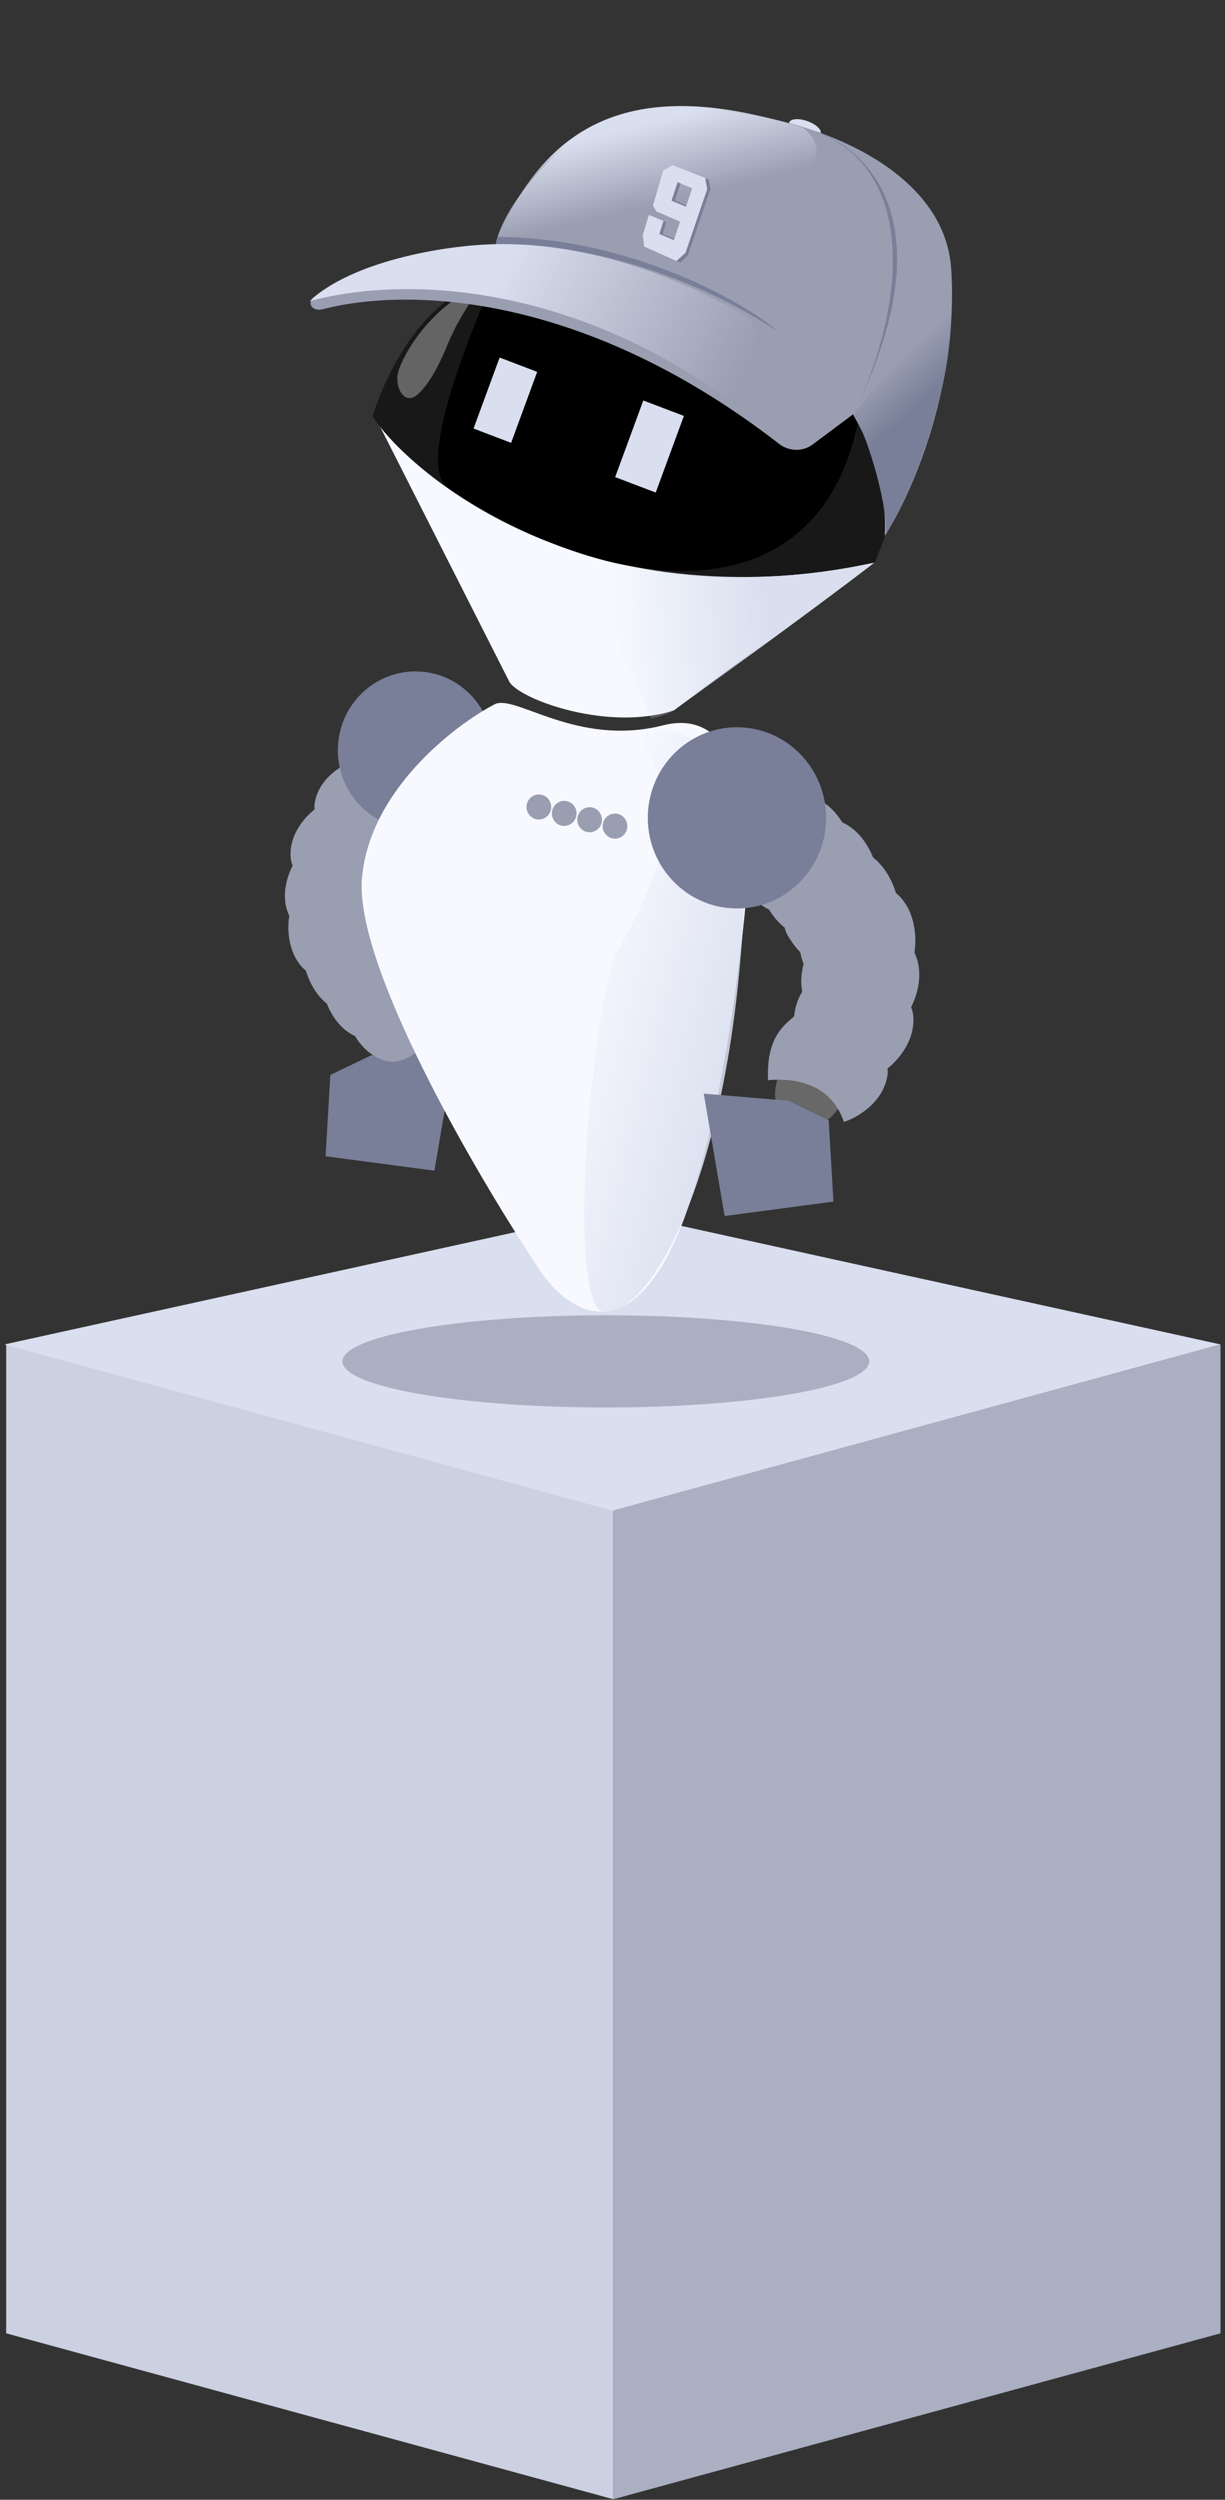 <svg width="226" height="461" viewBox="0 0 226 461" fill="none" xmlns="http://www.w3.org/2000/svg">
<rect x="0" y="0" width="226" height="461" fill="#333333" stroke="none"/>
<path d="M1.142 430.304L113.156 460.898V278.528L1.142 247.934V430.304Z" fill="#CCD1E2"/>
<path d="M225.169 430.304L113.155 460.898V278.528L225.169 247.934V430.304Z" fill="#AAAFC1"/>
<path d="M113 223.281L225.169 247.934L113 278.593L0.831 247.934L113 223.281Z" fill="#DADFEF"/>
<ellipse cx="111.77" cy="251.061" rx="48.597" ry="8.503" fill="#AAAFC1"/>
<path d="M83.992 193.324L68.457 194.631L60.943 198.237L60.07 213.232L80.142 215.897L83.992 193.324Z" fill="#797F98"/>
<path d="M94.016 125.826L69.165 76.788L160.985 103.743L124.341 130.988C112.612 134.904 96.403 129.267 94.016 125.826Z" fill="#F6F9FF"/>
<path d="M161.406 103.743C107.494 115.38 74.922 86.487 68.744 76.789C68.744 76.789 74.892 55.099 90.646 51.545C119.287 36.143 174.294 23.051 165.197 93.902C165.197 93.902 162.248 101.603 161.406 103.743Z" fill="#181818"/>
<path d="M159.3 70.264C156.032 113.315 116.751 112.709 82.641 89.921C75.59 85.21 91.149 51.451 91.149 51.451L127.837 53.216L159.3 70.264Z" fill="black"/>
<path d="M120.088 132.54C114.651 119.798 108.347 107.282 105.182 101.424C129.387 109.261 150.991 106.074 161.32 103.758C149.312 113.042 124.32 131.01 124.32 131.01C124.32 131.01 122.28 132.103 120.088 132.54Z" fill="url(#paint0_linear)"/>
<path d="M86.223 53.905C81.213 56.261 75.827 62.336 73.642 68.01C72.494 70.991 74.459 74.899 76.916 72.859C78.579 71.478 80.529 68.58 82.608 63.454C83.94 60.169 85.859 57.073 87.156 55.133C87.868 54.069 87.381 53.361 86.223 53.905Z" fill="#646464"/>
<path d="M64.104 187.962C64.7 190.16 67.025 194.788 71.568 195.721C77.247 196.887 86.117 185.37 81.968 179.919C80.331 177.769 78.262 175.08 71.579 175.123C71.534 175.117 71.506 175.116 71.507 175.124C71.723 178.456 71.298 185.737 64.104 187.962Z" fill="url(#paint1_radial)"/>
<path d="M59.736 183.218C60.179 185.452 62.18 190.234 66.647 191.488C72.231 193.055 81.874 182.197 78.11 176.464C76.626 174.203 74.747 171.374 68.078 170.941C68.033 170.932 68.006 170.93 68.006 170.937C67.992 174.276 67.065 181.509 59.736 183.218Z" fill="url(#paint2_radial)"/>
<path d="M56.243 178.147C56.655 180.388 58.59 185.198 63.039 186.516C68.601 188.163 78.393 177.444 74.709 171.657C73.256 169.375 71.417 166.52 64.754 165.992C64.709 165.982 64.682 165.979 64.682 165.986C64.622 169.325 63.596 176.544 56.243 178.147Z" fill="url(#paint3_radial)"/>
<path d="M53.377 168.909C52.951 171.147 53.015 176.343 56.679 179.226C61.26 182.829 74.238 176.502 72.9 169.747C72.371 167.083 71.69 163.741 65.682 160.769C65.644 160.743 65.62 160.73 65.617 160.737C64.356 163.821 60.796 170.155 53.377 168.909Z" fill="url(#paint4_radial)"/>
<path d="M54.762 158.343C53.447 160.189 51.347 164.928 53.473 169.112C56.13 174.341 70.524 174.166 72.115 167.467C72.742 164.825 73.513 161.504 69.299 156.235C69.275 156.195 69.259 156.173 69.253 156.178C66.829 158.434 60.971 162.651 54.762 158.343Z" fill="url(#paint5_radial)"/>
<path d="M58.72 148.77C56.831 149.999 53.17 153.629 53.642 158.313C54.231 164.167 67.691 169.353 71.584 163.71C73.119 161.485 75.032 158.679 73.008 152.21C73.001 152.164 72.993 152.137 72.987 152.14C69.918 153.339 62.947 155.087 58.72 148.77Z" fill="url(#paint6_radial)"/>
<path d="M65.5 140.223C63.355 140.888 58.865 143.379 58.074 148.018C57.084 153.816 68.665 162.502 73.914 158.137C75.984 156.415 78.572 154.239 78.343 147.455C78.348 147.408 78.348 147.38 78.341 147.381C75.068 147.694 67.891 147.465 65.5 140.223Z" fill="url(#paint7_radial)"/>
<ellipse cx="76.645" cy="138.362" rx="14.316" ry="14.543" fill="#797F98"/>
<path d="M66.779 161.991C68.127 145.904 83.627 133.896 91.208 129.902C95.041 127.884 106.369 137.851 122.376 133.753C137.438 129.897 139.224 153.006 137.96 161.991C136.697 178.962 131.811 216.926 122.376 233.013C112.942 249.1 102.721 239.716 98.79 233.013C87.558 216.042 65.431 178.078 66.779 161.991Z" fill="#F7F9FF"/>
<ellipse rx="2.279" ry="2.311" transform="matrix(0.97 0.244 -0.237 0.972 99.413 148.825)" fill="#999EB1"/>
<ellipse rx="2.279" ry="2.311" transform="matrix(0.97 0.244 -0.237 0.972 104.094 150.001)" fill="#999EB1"/>
<ellipse rx="2.279" ry="2.311" transform="matrix(0.97 0.244 -0.237 0.972 108.777 151.178)" fill="#999EB1"/>
<ellipse rx="2.279" ry="2.311" transform="matrix(0.97 0.244 -0.237 0.972 113.459 152.354)" fill="#999EB1"/>
<path d="M114.069 175.141C122.334 160.245 125.865 149.815 119.427 138.651C114.834 130.686 135.836 134.719 137.539 149.815C138.313 213.345 119.504 244.505 110.731 241.779C104.436 236.328 109.504 183.366 114.069 175.141Z" fill="url(#paint8_linear)"/>
<path d="M156.549 200.86C149.804 202.813 146.323 197.482 145.426 194.572C143.854 197.172 140.361 204.152 146.463 207.1C151.809 209.682 155.104 204.516 156.549 200.86Z" fill="#686868"/>
<path d="M156.924 155.028C156.265 152.644 153.71 147.629 148.768 146.643C142.591 145.41 133.021 157.979 137.561 163.877C139.352 166.203 141.617 169.112 148.878 169.024C148.927 169.031 148.957 169.031 148.956 169.023C148.702 165.404 149.121 157.49 156.924 155.028Z" fill="url(#paint9_radial)"/>
<path d="M161.699 160.157C161.205 157.732 159.002 152.548 154.141 151.213C148.064 149.544 137.65 161.401 141.773 167.607C143.4 170.055 145.458 173.118 152.707 173.547C152.756 173.557 152.786 173.559 152.786 173.551C152.781 169.923 153.745 162.058 161.699 160.157Z" fill="url(#paint10_radial)"/>
<path d="M165.525 165.645C165.065 163.213 162.934 157.998 158.091 156.593C152.038 154.837 141.461 166.544 145.498 172.809C147.09 175.28 149.106 178.372 156.348 178.905C156.397 178.915 156.427 178.919 156.427 178.911C156.472 175.282 157.545 167.432 165.525 165.645Z" fill="url(#paint11_radial)"/>
<path d="M168.693 175.666C169.143 173.232 169.043 167.586 165.044 164.476C160.046 160.589 145.981 167.542 147.475 174.874C148.065 177.766 148.825 181.393 155.371 184.586C155.412 184.614 155.439 184.627 155.442 184.62C156.794 181.261 160.625 174.357 168.693 175.666Z" fill="url(#paint12_radial)"/>
<path d="M167.251 187.155C168.669 185.141 170.922 179.98 168.588 175.446C165.67 169.78 150.03 170.058 148.341 177.346C147.675 180.221 146.858 183.835 151.467 189.535C151.493 189.578 151.511 189.602 151.517 189.596C154.138 187.13 160.478 182.512 167.251 187.155Z" fill="url(#paint13_radial)"/>
<path d="M163.007 197.582C165.052 196.234 169.008 192.268 168.468 187.182C167.794 180.824 153.138 175.271 148.941 181.426C147.285 183.853 145.223 186.913 147.46 193.931C147.469 193.981 147.477 194.01 147.485 194.007C150.812 192.685 158.376 190.743 163.007 197.582Z" fill="url(#paint14_radial)"/>
<path d="M155.69 206.91C158.017 206.174 162.881 203.44 163.714 198.395C164.754 192.088 152.119 182.721 146.442 187.496C144.203 189.379 141.404 191.759 141.692 199.13C141.687 199.18 141.687 199.21 141.695 199.21C145.25 198.85 153.049 199.056 155.69 206.91Z" fill="url(#paint15_radial)"/>
<ellipse cx="135.959" cy="150.826" rx="16.447" ry="16.707" fill="#797F98"/>
<ellipse rx="3.073" ry="1.345" transform="matrix(0.943 0.333 -0.324 0.946 148.503 23.605)" fill="#DADFEF"/>
<path fill-rule="evenodd" clip-rule="evenodd" d="M91.445 45.104C91.948 41.947 95.514 34.053 106.401 25.155C120.49 13.641 173.666 21.931 175.484 49.566C176.938 71.673 167.909 91.631 163.213 98.847C163.595 92.868 162.165 84.637 157.367 76.417L149.936 81.967C148.099 83.338 145.561 83.271 143.749 81.867C107.865 54.043 75.461 52.905 59.479 57.038C57.677 57.504 56.479 55.905 57.936 54.747C62.964 50.75 73.27 46.039 91.445 45.104Z" fill="#999EB1"/>
<path d="M125.443 50.835C116.898 46.085 97.163 43.808 91.872 43.625C101.248 22.649 116.945 13.696 148.173 23.587C159.66 32.616 127.326 41.999 125.443 50.835Z" fill="url(#paint16_linear)"/>
<path d="M143.63 61.196C121.054 46.478 99.788 44.84 91.449 45.095C91.495 44.67 91.781 43.705 91.781 43.705C115.031 43.705 136.33 54.921 143.63 61.196Z" fill="#797F98"/>
<path d="M163.445 98.522C163.814 93.83 160.488 81.348 157.486 76.328L175.12 54.619C176.95 62.304 172.037 84.117 163.445 98.522Z" fill="url(#paint17_linear)"/>
<path d="M144.725 82.325C115.873 55.368 80.312 49.377 57.171 55.523C64.777 48.301 81.671 45.219 91.439 45.027C111.919 44.626 129.927 53.772 138.607 58.811L144.725 82.325Z" fill="url(#paint18_linear)"/>
<path d="M150.163 24.085C154.362 25.283 177.457 35.577 157.48 76.239C166.517 57.844 170.06 31.451 150.163 24.085Z" fill="#797F98"/>
<path d="M125.584 33.832L124.491 36.981L126.653 37.873L126.569 38.133L123.878 37.002L125.003 33.594L125.584 33.832Z" fill="#797F98"/>
<path d="M122.927 40.971L122.249 43.139L124.441 44.057L124.341 44.321L121.635 43.159L122.345 40.733L122.927 40.971Z" fill="#797F98"/>
<path fill-rule="evenodd" clip-rule="evenodd" d="M124.095 30.453L130.809 33.098L131.093 34.834L126.954 47.129L125.55 48.462L118.847 45.472L118.574 43.391L119.717 39.63L122.4 40.757L121.642 43.149L124.326 44.276L125.457 40.861L121.098 38.986L120.452 37.928L122.363 31.43L124.095 30.453ZM125.013 33.591L123.881 37.007L126.564 38.133L127.696 34.718L125.013 33.591Z" fill="#DADFEF"/>
<path d="M126.466 46.632L130.472 34.874L130.096 32.822L130.806 33.1L131.098 34.853L126.941 47.127L125.547 48.455L124.784 48.132L126.466 46.632Z" fill="#797F98"/>
<rect width="7.422" height="13.945" transform="matrix(0.934 0.356 -0.345 0.939 92.174 65.936)" fill="#DADFEF"/>
<rect width="8.009" height="15.05" transform="matrix(0.935 0.355 -0.345 0.939 118.681 73.856)" fill="#DADFEF"/>
<path d="M129.836 201.683L145.371 202.99L152.886 206.597L153.758 221.591L133.686 224.256L129.836 201.683Z" fill="#797F98"/>
<defs>
<linearGradient id="paint0_linear" x1="159.235" y1="107.236" x2="103.494" y2="111.599" gradientUnits="userSpaceOnUse">
<stop offset="0.333" stop-color="#DADFEF"/>
<stop offset="0.833" stop-color="#DADFEF" stop-opacity="0"/>
</linearGradient>
<radialGradient id="paint1_radial" cx="0" cy="0" r="1" gradientUnits="userSpaceOnUse" gradientTransform="translate(70.931 183.743) rotate(35.219) scale(8.774 12.696)">
<stop stop-color="#999EB1"/>
<stop offset="0.776" stop-color="#999EB1"/>
</radialGradient>
<radialGradient id="paint2_radial" cx="0" cy="0" r="1" gradientUnits="userSpaceOnUse" gradientTransform="translate(66.837 179.494) rotate(39.251) scale(8.784 12.683)">
<stop stop-color="#999EB1"/>
<stop offset="0.776" stop-color="#999EB1"/>
</radialGradient>
<radialGradient id="paint3_radial" cx="0" cy="0" r="1" gradientUnits="userSpaceOnUse" gradientTransform="translate(63.395 174.525) rotate(40.061) scale(8.785 12.68)">
<stop stop-color="#999EB1"/>
<stop offset="0.776" stop-color="#999EB1"/>
</radialGradient>
<radialGradient id="paint4_radial" cx="0" cy="0" r="1" gradientUnits="userSpaceOnUse" gradientTransform="translate(61.338 168.202) rotate(61.502) scale(8.835 12.609)">
<stop stop-color="#999EB1"/>
<stop offset="0.776" stop-color="#999EB1"/>
</radialGradient>
<radialGradient id="paint5_radial" cx="0" cy="0" r="1" gradientUnits="userSpaceOnUse" gradientTransform="translate(62.273 161.113) rotate(86.132) scale(8.866 12.564)">
<stop stop-color="#999EB1"/>
<stop offset="0.776" stop-color="#999EB1"/>
</radialGradient>
<radialGradient id="paint6_radial" cx="0" cy="0" r="1" gradientUnits="userSpaceOnUse" gradientTransform="translate(64.713 154.139) rotate(107.275) scale(8.855 12.581)">
<stop stop-color="#999EB1"/>
<stop offset="0.776" stop-color="#999EB1"/>
</radialGradient>
<radialGradient id="paint7_radial" cx="0" cy="0" r="1" gradientUnits="userSpaceOnUse" gradientTransform="translate(69.843 147.037) rotate(122.789) scale(8.826 12.622)">
<stop stop-color="#999EB1"/>
<stop offset="0.776" stop-color="#999EB1"/>
</radialGradient>
<linearGradient id="paint8_linear" x1="145.374" y1="187.028" x2="106.297" y2="176.805" gradientUnits="userSpaceOnUse">
<stop offset="0.102" stop-color="#DADFEF"/>
<stop offset="1" stop-color="#DADFEF" stop-opacity="0"/>
</linearGradient>
<radialGradient id="paint9_radial" cx="0" cy="0" r="1" gradientUnits="userSpaceOnUse" gradientTransform="translate(149.532 159.655) rotate(-145.098) scale(9.533 13.797)">
<stop stop-color="#999EB1"/>
<stop offset="0.776" stop-color="#999EB1"/>
</radialGradient>
<radialGradient id="paint10_radial" cx="0" cy="0" r="1" gradientUnits="userSpaceOnUse" gradientTransform="translate(154.005 164.247) rotate(-141.065) scale(9.543 13.782)">
<stop stop-color="#999EB1"/>
<stop offset="0.776" stop-color="#999EB1"/>
</radialGradient>
<radialGradient id="paint11_radial" cx="0" cy="0" r="1" gradientUnits="userSpaceOnUse" gradientTransform="translate(157.775 169.624) rotate(-140.255) scale(9.546 13.779)">
<stop stop-color="#999EB1"/>
<stop offset="0.776" stop-color="#999EB1"/>
</radialGradient>
<radialGradient id="paint12_radial" cx="0" cy="0" r="1" gradientUnits="userSpaceOnUse" gradientTransform="translate(160.047 176.482) rotate(-118.81) scale(9.6 13.702)">
<stop stop-color="#999EB1"/>
<stop offset="0.776" stop-color="#999EB1"/>
</radialGradient>
<radialGradient id="paint13_radial" cx="0" cy="0" r="1" gradientUnits="userSpaceOnUse" gradientTransform="translate(159.072 184.191) rotate(-94.178) scale(9.634 13.653)">
<stop stop-color="#999EB1"/>
<stop offset="0.776" stop-color="#999EB1"/>
</radialGradient>
<radialGradient id="paint14_radial" cx="0" cy="0" r="1" gradientUnits="userSpaceOnUse" gradientTransform="translate(156.463 191.784) rotate(-73.036) scale(9.622 13.67)">
<stop stop-color="#999EB1"/>
<stop offset="0.776" stop-color="#999EB1"/>
</radialGradient>
<radialGradient id="paint15_radial" cx="0" cy="0" r="1" gradientUnits="userSpaceOnUse" gradientTransform="translate(150.931 199.532) rotate(-57.524) scale(9.591 13.714)">
<stop stop-color="#999EB1"/>
<stop offset="0.776" stop-color="#999EB1"/>
</radialGradient>
<linearGradient id="paint16_linear" x1="126.916" y1="19.561" x2="130.9" y2="35.912" gradientUnits="userSpaceOnUse">
<stop offset="0.077" stop-color="#DADFEF"/>
<stop offset="0.965" stop-color="#DADFEF" stop-opacity="0"/>
</linearGradient>
<linearGradient id="paint17_linear" x1="162.289" y1="69.206" x2="169.627" y2="77.37" gradientUnits="userSpaceOnUse">
<stop stop-color="#797F98" stop-opacity="0"/>
<stop offset="0.309" stop-color="#797F98" stop-opacity="0.391"/>
<stop offset="0.478" stop-color="#797F98" stop-opacity="0.598"/>
<stop offset="0.809" stop-color="#797F98"/>
<stop offset="1" stop-color="#797F98"/>
</linearGradient>
<linearGradient id="paint18_linear" x1="94.656" y1="45.014" x2="137.962" y2="67.089" gradientUnits="userSpaceOnUse">
<stop stop-color="#DADFEF"/>
<stop offset="1" stop-color="#DADFEF" stop-opacity="0"/>
</linearGradient>
</defs>
</svg>
